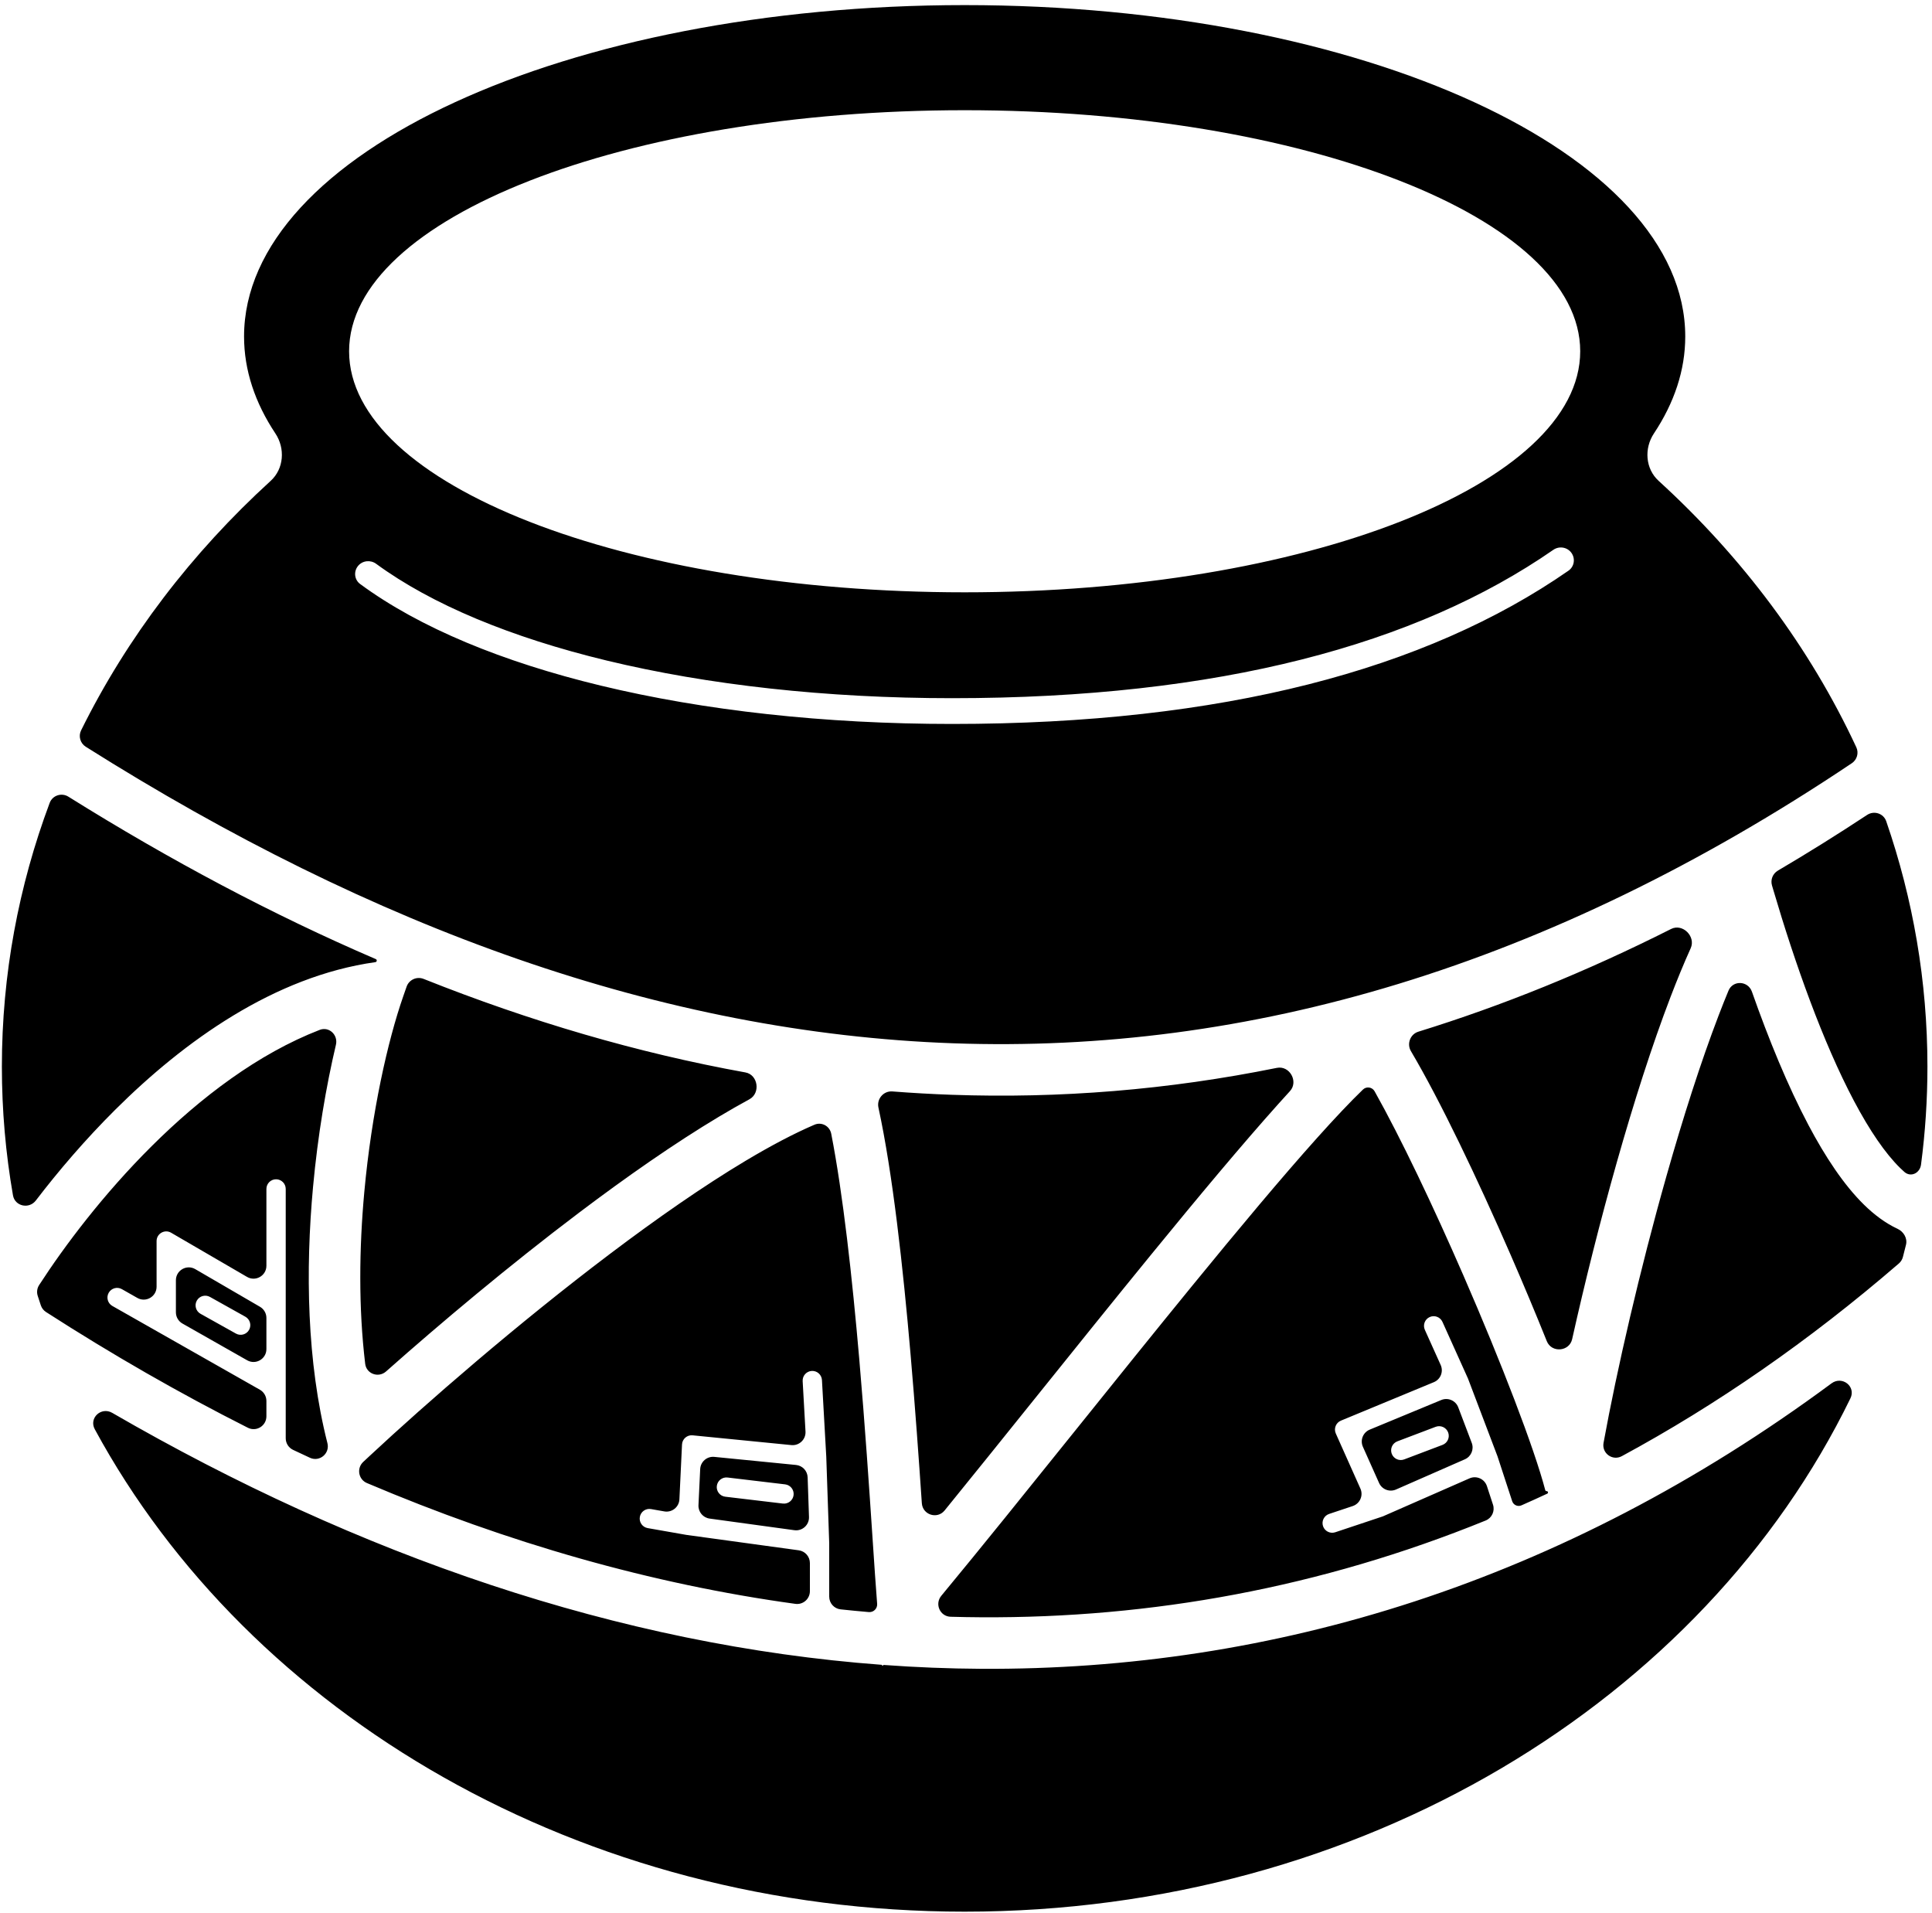 <svg width="300" height="297" viewBox="0 0 300 297" fill="none" xmlns="http://www.w3.org/2000/svg">
  <path fill-rule="evenodd" clip-rule="evenodd"
        d="M256.819 67.296C255.279 69.614 255.489 72.773 257.545 74.649C270.554 86.517 281.042 100.529 288.251 116.022C288.661 116.902 288.357 117.951 287.551 118.492C240.197 150.233 193.76 163.596 148.029 161.974C102.839 160.371 57.994 144.123 13.317 115.935C12.462 115.396 12.144 114.299 12.592 113.394C19.741 98.943 29.767 85.842 42.037 74.649C44.093 72.773 44.303 69.614 42.763 67.296C39.599 62.534 37.897 57.479 37.897 52.241C37.897 23.826 87.993 0.792 149.791 0.792C211.588 0.792 261.685 23.826 261.685 52.241C261.685 57.479 259.983 62.534 256.819 67.296ZM10.622 123.689C9.56 123.025 8.151 123.482 7.713 124.655C2.896 137.537 0.291 151.298 0.291 165.593C0.291 172.387 0.879 179.061 2.014 185.576C2.312 187.286 4.511 187.76 5.566 186.381C9.054 181.823 13.209 176.949 17.902 172.281C28.601 161.641 42.586 151.586 58.289 149.376V149.376C58.537 149.341 58.582 149.002 58.352 148.903C42.359 142.028 26.45 133.577 10.622 123.689ZM7.148 203.698C6.77 203.455 6.485 203.091 6.342 202.665C6.176 202.169 6.014 201.673 5.854 201.175C5.675 200.615 5.755 200.006 6.075 199.512C10.015 193.429 16.047 185.409 23.544 177.953C31.2 170.339 40.112 163.584 49.641 159.893C51.102 159.327 52.522 160.679 52.162 162.205C50.642 168.647 49.344 176.258 48.605 184.305C47.422 197.174 47.639 211.462 50.842 224.054V224.054C51.25 225.657 49.63 227.018 48.129 226.324C47.253 225.919 46.379 225.509 45.505 225.095C44.809 224.765 44.367 224.063 44.367 223.293V215.461V202.601V184.587C44.367 183.759 43.696 183.087 42.867 183.087V183.087C42.039 183.087 41.367 183.759 41.367 184.587V196.515C41.367 198.058 39.695 199.02 38.361 198.244L26.569 191.384V191.384C25.569 190.802 24.314 191.524 24.314 192.68V192.68V199.769C24.314 201.302 22.66 202.265 21.327 201.508L18.925 200.144C18.204 199.735 17.289 199.988 16.88 200.708V200.708C16.471 201.429 16.723 202.344 17.444 202.753L25.074 207.085L40.355 215.76C40.98 216.115 41.367 216.779 41.367 217.499V219.885C41.367 221.366 39.814 222.332 38.492 221.665C27.899 216.323 17.436 210.317 7.148 203.698ZM17.43 219.353C15.714 218.36 13.772 220.151 14.717 221.894C38.728 266.18 90.186 296.792 149.791 296.792C211.525 296.792 264.52 263.954 287.332 217.096C288.232 215.248 286.046 213.552 284.393 214.775C242.587 245.704 197.606 259.343 152.347 259.088C147.308 259.059 142.269 258.859 137.233 258.491C137.199 258.489 137.166 258.502 137.145 258.528L137.101 258.581C137.056 258.634 136.97 258.606 136.964 258.537V258.537C136.961 258.499 136.931 258.469 136.893 258.466C96.17 255.433 55.657 241.488 17.43 219.353ZM294.648 190.776C295.601 191.219 296.211 192.239 295.961 193.259C295.805 193.896 295.644 194.531 295.478 195.165C295.376 195.551 295.159 195.897 294.857 196.158C280.874 208.228 266.495 218.147 251.839 226.072C250.391 226.855 248.702 225.631 248.997 224.012C251.068 212.65 254.612 197.245 258.775 182.561C261.328 173.555 264.095 164.89 266.871 157.642C267.384 156.301 267.894 155.021 268.398 153.806C269.09 152.135 271.438 152.258 272.038 153.964C274.636 161.349 277.599 168.593 280.821 174.678C283.41 179.568 286.291 183.949 289.455 187.05C290.984 188.547 292.725 189.882 294.648 190.776ZM295.707 181.944C296.713 182.832 298.122 182.136 298.296 180.807C298.953 175.816 299.291 170.739 299.291 165.593C299.291 152.348 297.054 139.56 292.894 127.506C292.471 126.282 291.005 125.808 289.924 126.521C285.3 129.57 280.68 132.452 276.065 135.168C275.271 135.636 274.894 136.582 275.153 137.465L275.361 138.171C278.712 149.561 283.06 161.811 287.891 170.934C290.317 175.517 292.743 179.071 295.054 181.335C295.278 181.555 295.496 181.758 295.707 181.944ZM149.791 91.959C202.58 91.959 245.374 75.204 245.374 54.535C245.374 33.866 202.58 17.111 149.791 17.111C97.001 17.111 54.207 33.866 54.207 54.535C54.207 75.204 97.001 91.959 149.791 91.959ZM147.836 108.396C189.318 108.396 219.994 100.064 241.2 85.363C242.108 84.734 243.356 84.932 244.005 85.826V85.826C244.653 86.721 244.457 87.972 243.55 88.602C221.439 103.958 189.838 112.396 147.836 112.396C128.075 112.396 109.345 110.324 93.257 106.437C78.09 102.774 65.151 97.469 55.922 90.669C55.032 90.013 54.89 88.753 55.577 87.888V87.888C56.264 87.023 57.519 86.881 58.41 87.534C67.041 93.858 79.371 98.968 94.197 102.549C109.93 106.35 128.339 108.396 147.836 108.396ZM136.403 171.951C136.111 170.606 137.198 169.343 138.57 169.45C141.625 169.687 144.684 169.86 147.746 169.969C164.534 170.564 181.375 169.214 198.272 165.791C200.25 165.391 201.666 167.912 200.304 169.401C199.73 170.028 199.143 170.677 198.544 171.345C192.923 177.617 186.115 185.765 178.928 194.563C172.982 201.84 166.787 209.549 160.759 217.05L160.758 217.051L160.758 217.051C155.883 223.117 151.117 229.047 146.679 234.506C145.535 235.913 143.265 235.189 143.142 233.38C142.677 226.546 142.103 218.476 141.399 210.349C140.214 196.652 138.614 182.139 136.403 171.951ZM116.37 170.666C118.128 169.712 117.713 166.854 115.745 166.498C98.997 163.471 82.344 158.58 65.782 151.981C64.719 151.557 63.515 152.101 63.138 153.181L62.623 154.655C60.206 161.58 57.706 172.689 56.571 185.037C55.766 193.8 55.663 203.035 56.705 211.729C56.894 213.302 58.766 213.971 59.951 212.92C68.354 205.469 79.061 196.468 89.922 188.267C97.273 182.716 104.749 177.492 111.665 173.356C113.25 172.407 114.822 171.507 116.37 170.666ZM262.529 147.218C263.355 145.39 261.281 143.321 259.49 144.224C246.374 150.84 233.293 156.137 220.246 160.172C218.976 160.564 218.416 162.058 219.093 163.201C223.629 170.867 229.419 182.987 234.589 194.863C236.553 199.374 238.454 203.911 240.186 208.221C240.931 210.076 243.689 209.853 244.124 207.902C246.068 199.184 248.456 189.627 251.078 180.379C253.67 171.235 256.51 162.325 259.4 154.78C260.422 152.113 261.467 149.568 262.529 147.218ZM239.948 231.355C239.973 231.45 240.06 231.511 240.158 231.506V231.506C240.385 231.493 240.462 231.8 240.256 231.896C238.923 232.517 237.588 233.122 236.251 233.711C235.675 233.965 235.007 233.665 234.811 233.066L232.542 226.13L232.531 226.097L232.519 226.064L227.961 214.059L227.945 214.017L227.926 213.975L223.985 205.228C223.645 204.473 222.757 204.136 222.001 204.476V204.476C221.246 204.817 220.91 205.705 221.25 206.46L223.708 211.917C224.172 212.946 223.693 214.154 222.65 214.586L208.219 220.559V220.559C207.438 220.882 207.078 221.786 207.423 222.557V222.557L211.243 231.108C211.726 232.188 211.172 233.447 210.05 233.821L206.387 235.043C205.601 235.306 205.177 236.155 205.439 236.941V236.941C205.701 237.727 206.551 238.151 207.337 237.889L214.663 235.445L214.728 235.423L214.791 235.396L228.186 229.52C229.268 229.045 230.523 229.607 230.89 230.73L231.831 233.604C232.155 234.596 231.662 235.672 230.696 236.065C205.052 246.495 178.751 251.237 152.392 251.088C150.799 251.079 149.207 251.052 147.614 251.007C145.96 250.961 145.107 249.03 146.163 247.755C152.351 240.281 159.615 231.243 167.09 221.943L167.092 221.941L167.095 221.936L167.096 221.935L167.097 221.935L167.097 221.934C173.12 214.441 179.279 206.778 185.123 199.625C192.295 190.846 199.008 182.814 204.502 176.684C207.251 173.617 209.657 171.068 211.637 169.157V169.157C212.184 168.629 213.076 168.764 213.448 169.427C217.49 176.623 222.551 187.253 227.254 198.056C233.157 211.614 238.256 224.892 239.948 231.355ZM136.202 248.994V248.994C136.261 249.73 135.647 250.344 134.911 250.281C133.452 250.155 131.993 250.015 130.535 249.86C129.523 249.753 128.76 248.897 128.76 247.88V239.62V239.594L128.759 239.569L128.304 226.199L128.304 226.182L128.303 226.165L127.632 214.256C127.586 213.429 126.877 212.797 126.05 212.843V212.843C125.223 212.89 124.59 213.598 124.637 214.425L125.078 222.252C125.147 223.477 124.106 224.475 122.884 224.355L107.549 222.839V222.839C106.695 222.754 105.944 223.403 105.903 224.26V224.26L105.498 232.776C105.441 233.979 104.341 234.859 103.155 234.651L101.09 234.289C100.274 234.145 99.497 234.691 99.354 235.507V235.507C99.21 236.323 99.756 237.1 100.572 237.243L106.549 238.292L106.577 238.297L106.604 238.301L124.032 240.691C125.022 240.827 125.76 241.673 125.76 242.672V247.032C125.76 248.237 124.703 249.169 123.509 249.005C101.143 245.933 78.84 239.533 56.973 230.247C55.648 229.685 55.35 227.946 56.404 226.965L57.445 225.995C66.096 217.936 80.303 205.554 94.743 194.651C101.963 189.2 109.189 184.158 115.771 180.221C119.701 177.871 123.301 175.976 126.465 174.618C127.585 174.137 128.84 174.82 129.073 176.017C130.905 185.41 132.327 198.308 133.429 211.039C134.319 221.32 134.975 231.131 135.484 238.744C135.762 242.916 135.997 246.427 136.202 248.994ZM41.367 204.614C41.367 203.902 40.988 203.243 40.373 202.885L30.32 197.037C28.987 196.261 27.314 197.223 27.314 198.766V203.743C27.314 204.462 27.701 205.127 28.327 205.482L38.38 211.189C39.713 211.946 41.367 210.983 41.367 209.45V204.614ZM38.677 206.466C38.273 207.189 37.359 207.448 36.636 207.043L31.136 203.97C30.413 203.565 30.155 202.652 30.559 201.928V201.928C30.963 201.205 31.877 200.947 32.6 201.351L38.099 204.425C38.822 204.829 39.081 205.743 38.677 206.466V206.466ZM108.725 228.082C108.779 226.938 109.78 226.074 110.919 226.186L123.608 227.441C124.606 227.539 125.376 228.361 125.41 229.363L125.62 235.52C125.662 236.759 124.578 237.738 123.349 237.569L110.184 235.764C109.158 235.623 108.409 234.722 108.458 233.687L108.725 228.082ZM111.307 230.702C111.209 231.525 111.797 232.271 112.619 232.369L121.561 233.432C122.384 233.53 123.13 232.942 123.228 232.119V232.119C123.325 231.297 122.738 230.551 121.915 230.453L112.974 229.39C112.151 229.292 111.405 229.879 111.307 230.702V230.702ZM226.436 218.494C226.036 217.44 224.843 216.925 223.801 217.356L212.691 221.955C211.65 222.386 211.17 223.59 211.63 224.619L214.14 230.236C214.588 231.24 215.762 231.694 216.769 231.252L227.467 226.56C228.442 226.132 228.911 225.014 228.533 224.018L226.436 218.494ZM224.867 222.388C225.16 223.163 224.77 224.029 223.996 224.323L218.044 226.578C217.27 226.872 216.404 226.482 216.11 225.707V225.707C215.816 224.933 216.206 224.067 216.981 223.773L222.932 221.517C223.707 221.224 224.573 221.614 224.867 222.388V222.388Z"
        fill="currentColor"/>
</svg>
